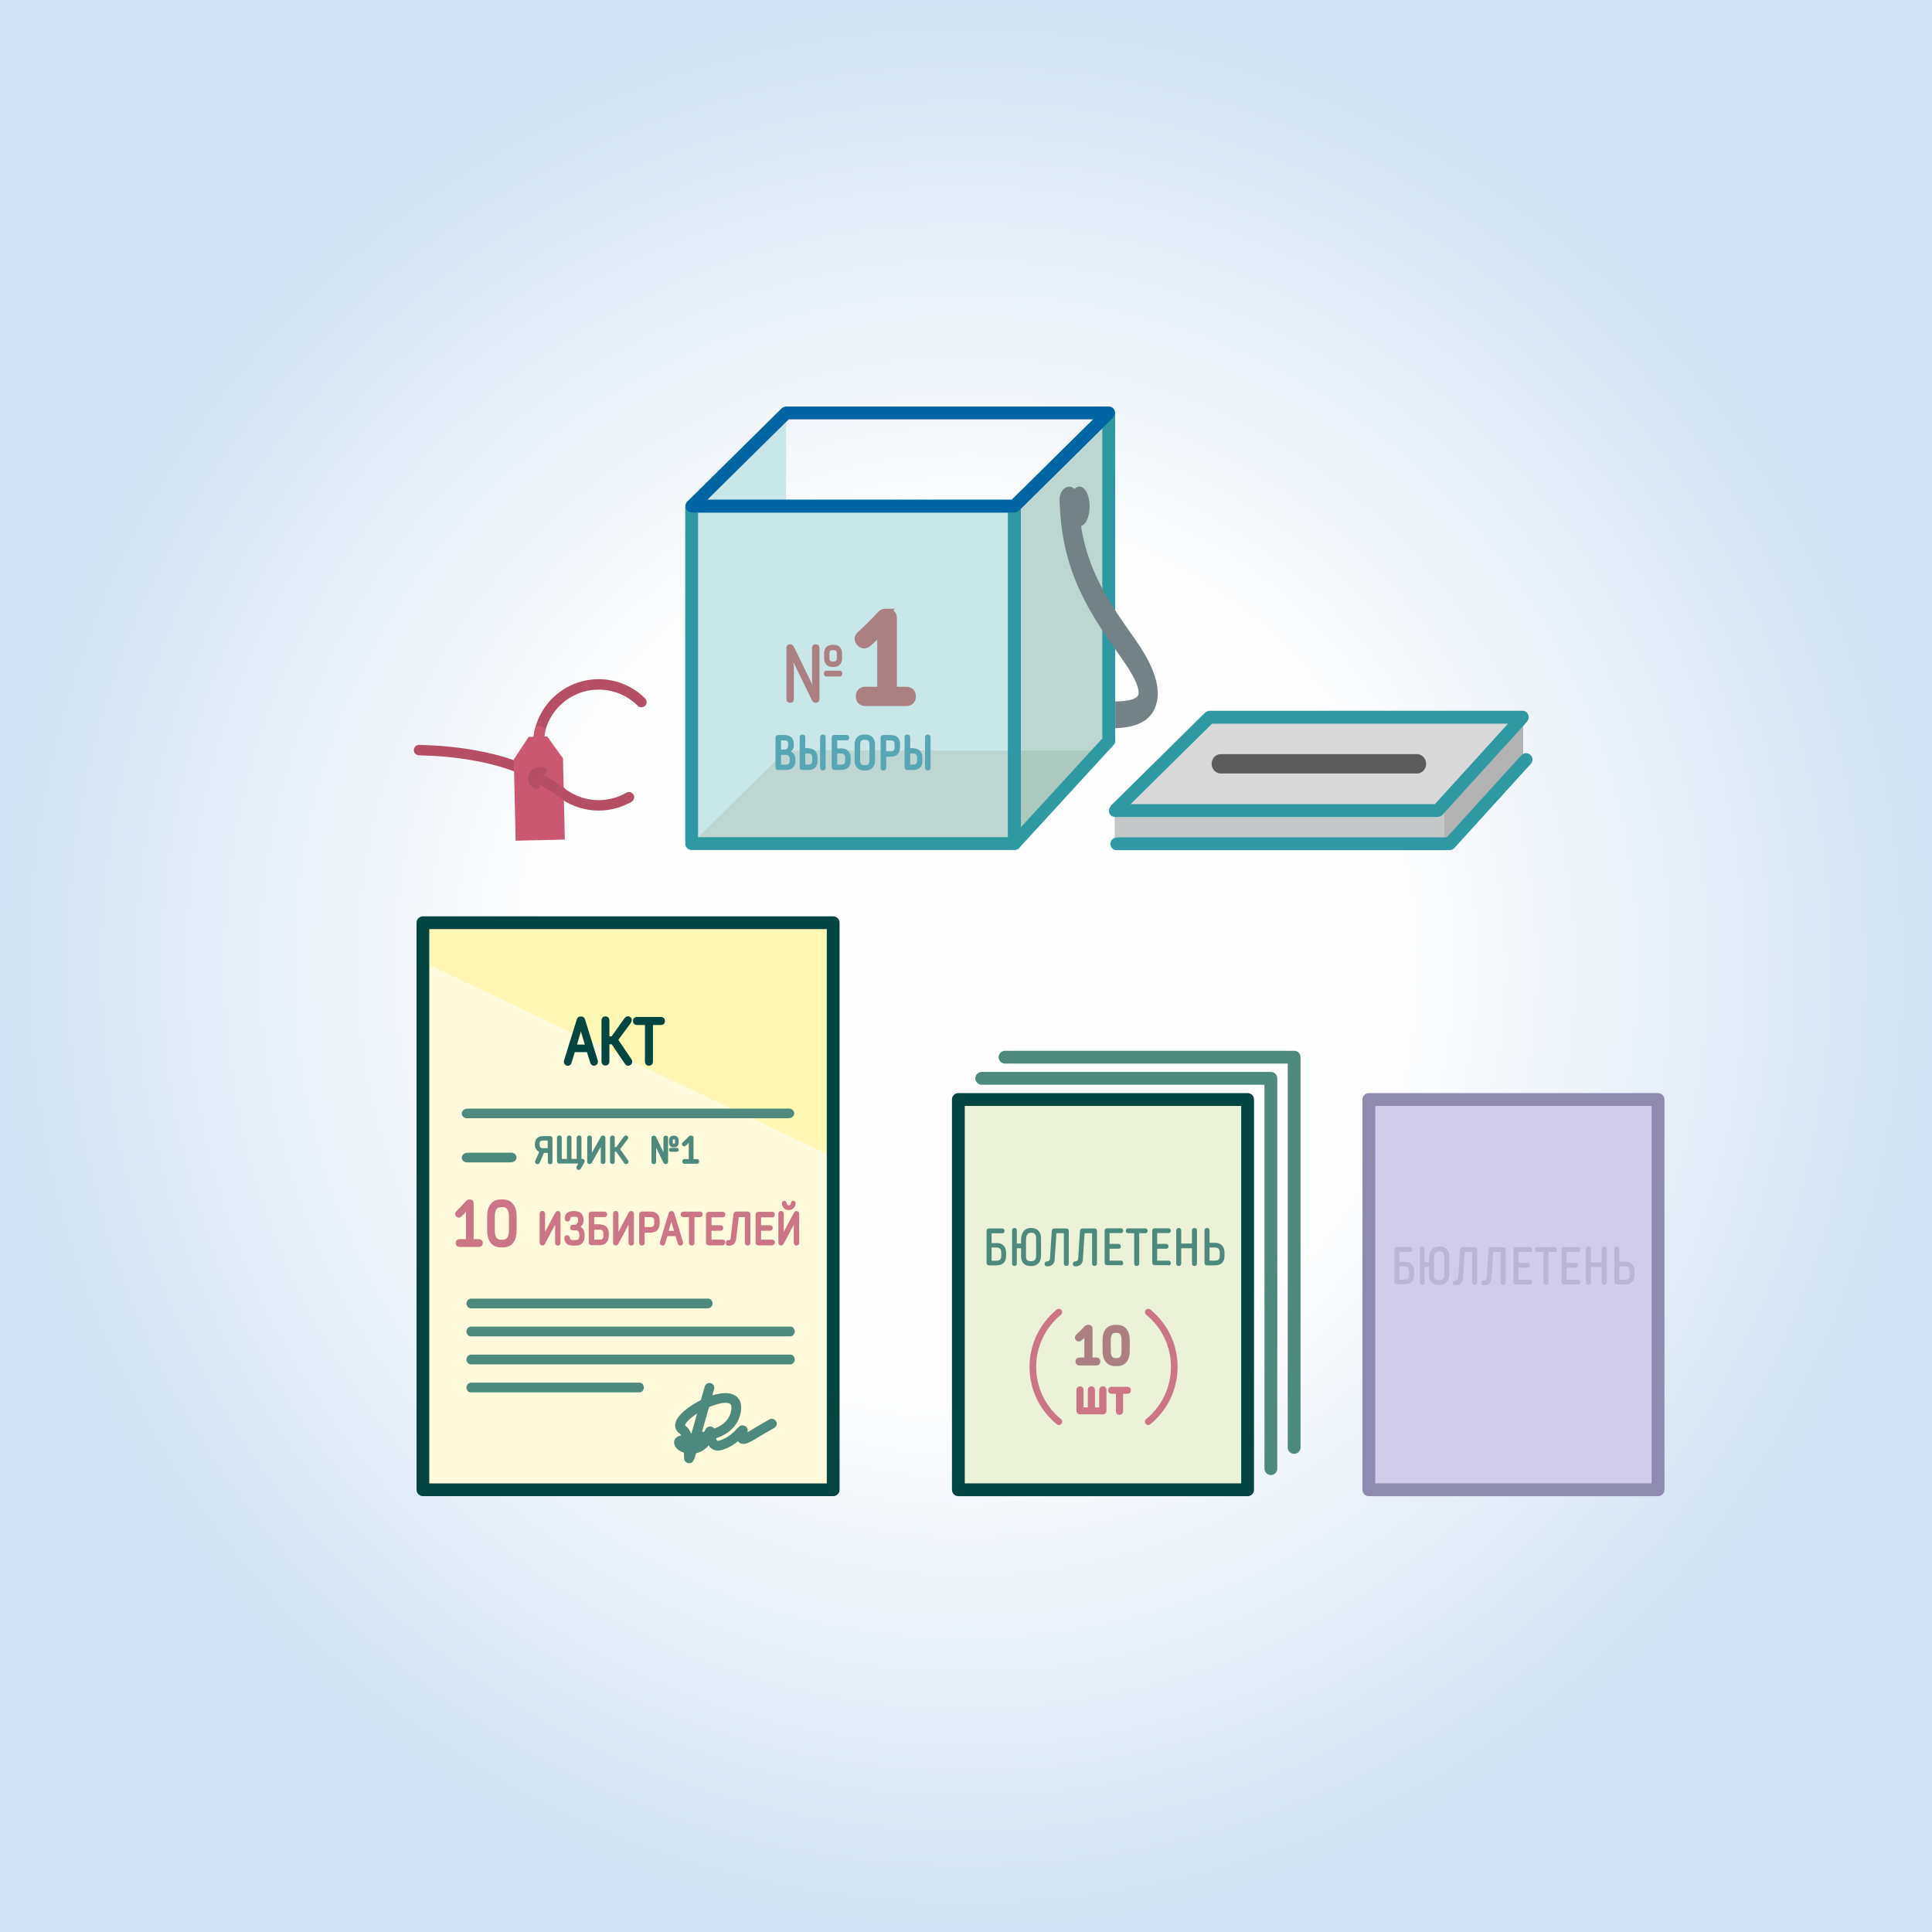 <?xml version="1.0" encoding="UTF-8"?>
<!DOCTYPE svg PUBLIC "-//W3C//DTD SVG 1.1//EN" "http://www.w3.org/Graphics/SVG/1.1/DTD/svg11.dtd">
<!-- Creator: CorelDRAW X6 -->
<svg xmlns="http://www.w3.org/2000/svg" xml:space="preserve" width="200mm" height="200mm" version="1.1" style="shape-rendering:geometricPrecision; text-rendering:geometricPrecision; image-rendering:optimizeQuality; fill-rule:evenodd; clip-rule:evenodd"
viewBox="0 0 20000 20000"
 xmlns:xlink="http://www.w3.org/1999/xlink">
 <rect x="0" y="0" width="20000" height="20000" fill="#333333" stroke="none"/>
 <defs>
  <style type="text/css">
   <![CDATA[
    .str7 {stroke:#57A6B3;stroke-width:10.17;stroke-linecap:round;stroke-linejoin:round}
    .str12 {stroke:#4D8A7D;stroke-width:12.11}
    .str17 {stroke:#CC7587;stroke-width:14.69}
    .str14 {stroke:#CC7587;stroke-width:20.44}
    .str13 {stroke:#034540;stroke-width:21}
    .str9 {stroke:#CC7587;stroke-width:30}
    .str8 {stroke:#AB8082;stroke-width:34.18}
    .str2 {stroke:#B54F66;stroke-width:67.92;stroke-linecap:round;stroke-linejoin:round}
    .str10 {stroke:#CC7587;stroke-width:68.92;stroke-linecap:round;stroke-linejoin:round}
    .str6 {stroke:#AB8082;stroke-width:81.77}
    .str16 {stroke:#4D8A7D;stroke-width:100.98;stroke-linecap:round;stroke-linejoin:round}
    .str1 {stroke:#B54F66;stroke-width:108.03;stroke-linecap:round;stroke-linejoin:round}
    .str11 {stroke:#034540;stroke-width:115.4;stroke-linecap:round;stroke-linejoin:round}
    .str15 {stroke:#034540;stroke-width:132;stroke-linecap:round;stroke-linejoin:round}
    .str4 {stroke:#034540;stroke-width:132.61;stroke-linecap:round;stroke-linejoin:round}
    .str0 {stroke:#2E99A3;stroke-width:132.61;stroke-linecap:round;stroke-linejoin:round}
    .str5 {stroke:#4D8A7D;stroke-width:132.61;stroke-linecap:round;stroke-linejoin:round}
    .str3 {stroke:#8F8AB0;stroke-width:132.61;stroke-linecap:round;stroke-linejoin:round}
    .fil5 {fill:none}
    .fil22 {fill:none;fill-rule:nonzero}
    .fil17 {fill:#738287}
    .fil3 {fill:#ABC9BF}
    .fil10 {fill:#B3B3B3}
    .fil2 {fill:#BDD6D1}
    .fil9 {fill:#C4C7C7}
    .fil1 {fill:#C9E6E8}
    .fil7 {fill:#CC5770}
    .fil13 {fill:#D1CCE8}
    .fil11 {fill:#D9D9D9}
    .fil14 {fill:#EBF2D9}
    .fil24 {fill:#FFF7B3}
    .fil23 {fill:#FFFADB}
    .fil6 {fill:#0066A3;fill-rule:nonzero}
    .fil25 {fill:#034540;fill-rule:nonzero}
    .fil4 {fill:#2E99A3;fill-rule:nonzero}
    .fil15 {fill:#4D8A7D;fill-rule:nonzero}
    .fil19 {fill:#57A6B3;fill-rule:nonzero}
    .fil12 {fill:#5C5C5C;fill-rule:nonzero}
    .fil16 {fill:#738287;fill-rule:nonzero}
    .fil18 {fill:#AB8082;fill-rule:nonzero}
    .fil8 {fill:#B54F66;fill-rule:nonzero}
    .fil20 {fill:#BAB5D4;fill-rule:nonzero}
    .fil21 {fill:#CC7587;fill-rule:nonzero}
    .fil0 {fill:url(#id0)}
   ]]>
  </style>
  <radialGradient id="id0" gradientUnits="userSpaceOnUse" cx="10000" cy="10000" r="10000" fx="10000" fy="10000">
   <stop offset="0" style="stop-color:#FEFEFE"/>
   <stop offset="0.439" style="stop-color:#FEFEFE"/>
   <stop offset="1" style="stop-color:#D1E2F2"/>
  </radialGradient>
 </defs>
 <g id="Layer_x0020_1">
  <g id="_839990768">
   <polygon class="fil0" points="0,0 20000,0 20000,20000 0,20000 "/>
   <polygon class="fil1" points="7160,8733 7160,5240 8138,4275 8136,5240 10501,5240 10501,8733 "/>
   <polygon class="fil2" points="11478,7669 11478,4275 10501,5240 10501,8733 "/>
   <polygon class="fil2" points="8138,7769 11378,7769 10501,8733 7160,8733 "/>
   <polygon class="fil3" points="10501,7769 10501,8733 11378,7769 "/>
   <g>
    <path class="fil4" d="M11544 4275l0 3393 -133 0 0 -3393 19 -46 113 46zm0 0l-133 0 0 -3 0 -3 0 -3 1 -3 1 -3 1 -3 1 -3 1 -3 1 -3 1 -3 2 -3 2 -3 2 -3 2 -2 2 -2 2 -2 2 -2 2 -2 3 -2 3 -2 3 -2 3 -2 3 -1 3 -1 3 -1 3 -1 3 -1 3 -1 3 -1 3 0 3 0 3 0 3 0 3 0 3 0 3 1 3 1 3 1 3 1 3 1 3 1 3 1 3 2 3 2 3 2 3 2 2 2 2 2 2 2 2 2 2 2 2 3 2 3 2 3 1 3 1 3 1 3 1 3 1 3 1 3 1 3 0 3 0 3 0 3zm-1090 918l977 -965 94 93 -977 965 -113 -46 19 -46zm0 0l94 93 -2 2 -3 2 -3 2 -3 2 -3 2 -3 2 -3 1 -3 1 -3 1 -3 1 -3 1 -3 1 -3 1 -3 0 -3 0 -3 0 -3 0 -3 0 -3 0 -3 -1 -3 -1 -3 -1 -3 -1 -3 -1 -3 -1 -3 -1 -3 -2 -3 -2 -3 -2 -3 -2 -3 -2 -2 -2 -2 -2 -2 -3 -2 -3 -2 -3 -2 -3 -2 -3 -1 -3 -1 -3 -1 -3 -1 -3 -1 -3 -1 -3 -1 -3 0 -3 0 -3 0 -3 0 -3 0 -3 0 -3 1 -3 1 -3 1 -3 1 -3 1 -3 1 -3 1 -3 2 -3 2 -3 2 -3 2 -3 2 -3 2 -2zm-19 3540l0 -3493 133 0 0 3493 -17 44 -115 -44zm0 0l133 0 0 3 0 3 0 3 -1 3 -1 3 -1 3 -1 3 -1 3 -1 3 -1 3 -2 3 -2 3 -2 3 -2 2 -2 2 -2 2 -2 2 -2 2 -3 2 -3 2 -3 2 -3 2 -3 1 -3 1 -3 1 -3 1 -3 1 -3 1 -3 1 -3 0 -3 0 -3 0 -3 0 -3 0 -3 0 -3 -1 -3 -1 -3 -1 -3 -1 -3 -1 -3 -1 -3 -1 -3 -2 -3 -2 -3 -2 -3 -2 -2 -2 -2 -2 -2 -2 -2 -2 -2 -2 -2 -3 -2 -3 -2 -3 -1 -3 -1 -3 -1 -3 -1 -3 -1 -3 -1 -3 -1 -3 0 -3 0 -3 0 -3zm1093 -1021l-977 1065 -98 -88 977 -1065 115 44 -17 44zm0 0l-98 -88 2 -2 2 -2 3 -2 3 -2 3 -2 3 -2 3 -2 3 -1 3 -1 3 -1 3 -1 3 -1 3 -1 3 -1 3 0 3 0 3 0 3 0 3 0 3 0 3 1 3 1 3 1 3 1 3 1 3 1 3 1 3 2 3 2 3 2 3 2 3 2 2 2 2 2 2 3 2 3 2 3 2 3 2 3 1 3 1 3 1 3 1 3 1 3 1 3 1 3 0 3 0 3 0 3 0 3 0 3 0 3 -1 3 -1 3 -1 3 -1 3 -1 3 -1 3 -1 3 -2 3 -2 3 -2 3 -2 3 -2 3z"/>
   </g>
   <polygon class="fil5 str0" points="7160,8733 7160,5240 10501,5240 10501,8733 "/>
   <g>
    <path class="fil6" d="M11478 4341l-3340 0 0 -133 3340 0 46 114 -46 19zm0 0l0 -133 3 0 3 0 3 0 3 1 3 1 3 1 3 1 3 1 3 1 3 1 3 2 3 2 3 2 2 2 2 2 2 2 2 2 2 2 2 3 2 3 2 3 2 3 1 3 1 3 1 3 1 3 1 3 1 3 1 3 0 3 0 3 0 3 0 3 0 3 0 3 -1 3 -1 3 -1 3 -1 3 -1 3 -1 3 -1 3 -2 3 -2 3 -2 3 -2 3 -2 2 -2 2 -2 2 -2 2 -2 2 -3 2 -3 2 -3 2 -3 1 -3 1 -3 1 -3 1 -3 1 -3 1 -3 1 -3 0 -3 0 -3 0zm-1023 851l977 -965 92 95 -977 965 -46 19 -46 -114zm0 0l92 95 -2 2 -3 2 -3 2 -3 2 -3 2 -3 2 -3 1 -3 1 -3 1 -3 1 -3 1 -3 1 -3 1 -3 0 -3 0 -3 0 -3 0 -3 0 -3 0 -3 -1 -3 -1 -3 -1 -3 -1 -3 -1 -3 -1 -3 -1 -3 -2 -3 -2 -3 -2 -3 -2 -3 -2 -2 -2 -2 -3 -2 -3 -2 -3 -2 -3 -2 -3 -2 -3 -1 -3 -1 -3 -1 -3 -1 -3 -1 -3 -1 -3 0 -3 0 -3 0 -3 0 -3 0 -3 0 -3 0 -3 1 -3 1 -3 1 -3 1 -3 1 -3 1 -3 1 -3 2 -3 2 -3 2 -3 2 -3 2 -3 2 -2zm-3294 -19l3340 0 0 133 -3340 0 -46 -114 46 -19zm0 0l0 133 -3 0 -3 0 -3 0 -3 -1 -3 -1 -3 -1 -3 -1 -3 -1 -3 -1 -3 -1 -3 -2 -3 -2 -3 -2 -2 -2 -2 -2 -2 -2 -2 -2 -2 -2 -2 -3 -2 -3 -2 -3 -2 -3 -1 -3 -1 -3 -1 -3 -1 -3 -1 -3 -1 -3 -1 -3 0 -3 0 -3 0 -3 0 -3 0 -3 0 -3 1 -3 1 -3 1 -3 1 -3 1 -3 1 -3 1 -3 2 -3 2 -3 2 -3 2 -3 2 -2 2 -2 2 -2 2 -2 2 -2 3 -2 3 -2 3 -2 3 -1 3 -1 3 -1 3 -1 3 -1 3 -1 3 -1 3 0 3 0 3 0zm1023 -851l-977 965 -92 -95 977 -965 46 -19 46 114zm0 0l-92 -95 2 -2 3 -2 3 -2 3 -2 3 -2 3 -2 3 -1 3 -1 3 -1 3 -1 3 -1 3 -1 3 -1 3 0 3 0 3 0 3 0 3 0 3 0 3 1 3 1 3 1 3 1 3 1 3 1 3 1 3 2 3 2 3 2 3 2 3 2 2 2 2 3 2 3 2 3 2 3 2 3 2 3 1 3 1 3 1 3 1 3 1 3 1 3 0 3 0 3 0 3 0 3 0 3 0 3 0 3 -1 3 -1 3 -1 3 -1 3 -1 3 -1 3 -1 3 -2 3 -2 3 -2 3 -2 3 -2 3 -2 2z"/>
   </g>
   <path class="fil5 str1" d="M6640 7268c-117,-117 -276,-183 -442,-183 -346,0 -626,280 -626,626 0,346 280,626 626,626 110,0 218,-29 313,-84"/>
   <path class="fil7" d="M5473 7628l53 -1c1,-23 4,-46 8,-69 5,-29 32,-49 62,-45 29,5 51,33 47,62 -3,17 -6,33 -8,49l29 -1 164 227 19 841 -159 4 -191 4 -159 4 -19 -841 154 -234z"/>
   <path class="fil5 str2" d="M5628 7981c-43,-21 -95,-4 -116,39 -21,43 -4,95 39,116"/>
   <path class="fil8" d="M5844 8159c-38,-25 -78,-52 -121,-80 -31,-20 -63,-40 -108,-70 -25,-16 -58,-9 -74,16 -16,25 -9,58 16,74 32,21 72,46 108,69 65,42 123,81 179,117l0 -128zm-522 -174c-132,-50 -285,-89 -448,-117 -169,-29 -351,-45 -537,-49 -30,-1 -53,-25 -53,-55 1,-30 25,-53 55,-53 190,4 377,21 553,51 155,26 299,62 428,108l3 116z"/>
   <polygon class="fil9" points="11540,8733 11540,8407 14947,8407 14947,8733 "/>
   <polygon class="fil10" points="15768,7827 15768,7501 14947,8407 14947,8733 "/>
   <g>
    <path class="fil4" d="M15846 7908l-97 -90 2 -2 2 -2 3 -2 3 -2 3 -2 3 -2 3 -2 3 -1 3 -1 3 -1 3 -1 3 -1 3 -1 3 -1 3 0 3 0 3 0 3 0 3 0 3 0 3 1 3 1 3 1 3 1 3 1 3 1 3 1 3 2 3 2 3 2 3 2 3 2 2 2 2 2 2 3 2 3 2 3 2 3 2 3 1 3 1 3 1 3 1 3 1 3 1 3 1 3 0 3 0 3 0 3 0 3 0 3 0 3 -1 3 -1 3 -1 3 -1 3 -1 3 -1 3 -1 3 -2 3 -2 3 -2 3 -2 3 -2 3zm-888 781l791 -871 97 90 -791 871 -48 21 -48 -111zm0 0l97 90 -2 2 -2 2 -3 2 -3 2 -3 2 -3 2 -3 2 -3 1 -3 1 -3 1 -3 1 -3 1 -3 1 -3 1 -3 0 -3 0 -3 0 -3 0 -3 0 -3 0 -3 -1 -3 -1 -3 -1 -3 -1 -3 -1 -3 -1 -3 -1 -3 -2 -3 -2 -3 -2 -3 -2 -3 -2 -2 -2 -2 -2 -2 -3 -2 -3 -2 -3 -2 -3 -2 -3 -1 -3 -1 -3 -1 -3 -1 -3 -1 -3 -1 -3 -1 -3 0 -3 0 -3 0 -3 0 -3 0 -3 0 -3 1 -3 1 -3 1 -3 1 -3 1 -3 1 -3 1 -3 2 -3 2 -3 2 -3 2 -3 2 -3zm-3399 -21l3447 0 0 133 -3447 0 0 -133zm0 0l0 133 -3 0 -3 0 -3 0 -3 -1 -3 -1 -3 -1 -3 -1 -3 -1 -3 -1 -3 -1 -3 -2 -3 -2 -3 -2 -2 -2 -2 -2 -2 -2 -2 -2 -2 -2 -2 -3 -2 -3 -2 -3 -2 -3 -1 -3 -1 -3 -1 -3 -1 -3 -1 -3 -1 -3 -1 -3 0 -3 0 -3 0 -3 0 -3 0 -3 0 -3 1 -3 1 -3 1 -3 1 -3 1 -3 1 -3 1 -3 2 -3 2 -3 2 -3 2 -3 2 -2 2 -2 2 -2 2 -2 2 -2 3 -2 3 -2 3 -2 3 -1 3 -1 3 -1 3 -1 3 -1 3 -1 3 -1 3 0 3 0 3 0z"/>
   </g>
   <g>
    <polygon class="fil11" points="12521,7425 15761,7425 14884,8389 11544,8389 "/>
    <path id="1" class="fil4" d="M15761 7491l-3240 0 0 -133 3240 0 48 111 -48 21zm0 0l0 -133 3 0 3 0 3 0 3 1 3 1 3 1 3 1 3 1 3 1 3 1 3 2 3 2 3 2 2 2 2 2 2 2 2 2 2 2 2 3 2 3 2 3 2 3 1 3 1 3 1 3 1 3 1 3 1 3 1 3 0 3 0 3 0 3 0 3 0 3 0 3 -1 3 -1 3 -1 3 -1 3 -1 3 -1 3 -1 3 -2 3 -2 3 -2 3 -2 3 -2 2 -2 2 -2 2 -2 2 -2 2 -3 2 -3 2 -3 2 -3 1 -3 1 -3 1 -3 1 -3 1 -3 1 -3 1 -3 0 -3 0 -3 0zm-926 854l877 -965 97 90 -877 965 -48 21 -48 -111zm0 0l97 90 -2 2 -2 2 -3 2 -3 2 -3 2 -3 2 -3 2 -3 1 -3 1 -3 1 -3 1 -3 1 -3 1 -3 1 -3 0 -3 0 -3 0 -3 0 -3 0 -3 0 -3 -1 -3 -1 -3 -1 -3 -1 -3 -1 -3 -1 -3 -1 -3 -2 -3 -2 -3 -2 -3 -2 -3 -2 -2 -2 -2 -2 -2 -3 -2 -3 -2 -3 -2 -3 -2 -3 -1 -3 -1 -3 -1 -3 -1 -3 -1 -3 -1 -3 -1 -3 0 -3 0 -3 0 -3 0 -3 0 -3 0 -3 1 -3 1 -3 1 -3 1 -3 1 -3 1 -3 1 -3 2 -3 2 -3 2 -3 2 -3 2 -3zm-3292 -21l3340 0 0 133 -3340 0 -46 -114 46 -19zm0 0l0 133 -3 0 -3 0 -3 0 -3 -1 -3 -1 -3 -1 -3 -1 -3 -1 -3 -1 -3 -1 -3 -2 -3 -2 -3 -2 -2 -2 -2 -2 -2 -2 -2 -2 -2 -2 -2 -3 -2 -3 -2 -3 -2 -3 -1 -3 -1 -3 -1 -3 -1 -3 -1 -3 -1 -3 -1 -3 0 -3 0 -3 0 -3 0 -3 0 -3 0 -3 1 -3 1 -3 1 -3 1 -3 1 -3 1 -3 1 -3 2 -3 2 -3 2 -3 2 -3 2 -2 2 -2 2 -2 2 -2 2 -2 3 -2 3 -2 3 -2 3 -1 3 -1 3 -1 3 -1 3 -1 3 -1 3 -1 3 0 3 0 3 0zm1023 -851l-977 965 -92 -95 977 -965 46 -19 46 114zm0 0l-92 -95 2 -2 3 -2 3 -2 3 -2 3 -2 3 -2 3 -1 3 -1 3 -1 3 -1 3 -1 3 -1 3 -1 3 0 3 0 3 0 3 0 3 0 3 0 3 1 3 1 3 1 3 1 3 1 3 1 3 1 3 2 3 2 3 2 3 2 3 2 2 2 2 3 2 3 2 3 2 3 2 3 2 3 1 3 1 3 1 3 1 3 1 3 1 3 0 3 0 3 0 3 0 3 0 3 0 3 0 3 -1 3 -1 3 -1 3 -1 3 -1 3 -1 3 -1 3 -2 3 -2 3 -2 3 -2 3 -2 3 -2 2z"/>
   </g>
   <g>
    <path class="fil12" d="M12639 7807l0 200 -5 0 -5 0 -5 -1 -5 -1 -5 -1 -5 -1 -4 -2 -4 -2 -4 -2 -4 -2 -4 -2 -4 -3 -4 -3 -4 -3 -3 -3 -3 -3 -3 -3 -3 -4 -3 -4 -3 -4 -2 -4 -2 -4 -2 -4 -2 -4 -2 -5 -2 -5 -1 -5 -1 -5 -1 -5 -1 -5 0 -5 0 -5 0 -5 0 -5 1 -5 1 -5 1 -5 1 -5 2 -5 2 -5 2 -4 2 -4 2 -4 2 -4 3 -4 3 -4 3 -4 3 -3 3 -3 3 -3 4 -3 4 -3 4 -3 4 -2 4 -2 4 -2 4 -2 4 -2 5 -1 5 -1 5 -1 5 -1 5 0 5 0zm2028 200l-2028 0 0 -200 2028 0 0 200zm0 0l0 -200 5 0 5 0 5 1 5 1 5 1 5 1 4 2 4 2 4 2 4 2 4 2 4 3 4 3 4 3 3 3 3 3 3 3 3 4 3 4 3 4 2 4 2 4 2 4 2 4 2 5 2 5 1 5 1 5 1 5 1 5 0 5 0 5 0 5 0 5 -1 5 -1 5 -1 5 -1 5 -2 5 -2 5 -2 4 -2 4 -2 4 -2 4 -3 4 -3 4 -3 4 -3 3 -3 3 -3 3 -4 3 -4 3 -4 3 -4 2 -4 2 -4 2 -4 2 -4 2 -5 1 -5 1 -5 1 -5 1 -5 0 -5 0z"/>
   </g>
   <polygon class="fil13 str3" points="14170,15422 17164,15422 17164,11382 14170,11382 "/>
   <polygon class="fil14 str4" points="9921,15422 12915,15422 12915,11382 9921,11382 "/>
   <polyline class="fil5 str5" points="13397,14984 13397,10944 10404,10944 "/>
   <path class="fil5 str5" d="M13156 15203c0,-1047 0,-2993 0,-4040 -698,0 -2296,0 -2993,0"/>
   <path class="fil15" d="M10314 12869l-49 0 0 -102 110 0c13,0 24,-7 24,-25 0,-16 -11,-25 -24,-25l-137 0c-17,0 -25,10 -25,24l0 333c0,13 8,25 26,25l75 0c69,0 101,-37 101,-98l0 -32c0,-60 -32,-102 -101,-102zm51 133c0,33 -13,49 -51,49l-49 0 0 -137 49 0c38,0 51,21 51,54l0 33zm311 -290l-5 0c-73,0 -101,62 -101,122l0 39 -44 0 0 -136c0,-13 -5,-25 -24,-25 -17,0 -25,12 -25,25l0 343c0,13 7,25 25,25 18,0 24,-12 24,-25l0 -158 44 0 0 83c0,60 32,101 101,101l5 0c69,0 101,-46 101,-107l0 -180c0,-60 -32,-107 -101,-107zm50 287c0,34 -12,57 -50,57l-5 0c-38,0 -50,-17 -50,-51l0 -171c0,-34 10,-73 50,-73l5 0c38,0 50,24 50,57l0 180zm192 32c1,-12 18,-265 18,-265l77 0 0 314c0,13 8,25 26,25 17,0 25,-12 25,-25l0 -338c0,-13 -8,-25 -25,-25l-125 0c-17,0 -26,13 -26,25 0,0 -17,269 -18,276 -1,7 -1,17 -4,24 -5,9 -13,16 -27,16 -13,0 -25,8 -25,26 0,19 12,25 25,25 39,0 62,-16 73,-43 4,-10 7,-22 7,-34zm292 0c1,-12 18,-265 18,-265l77 0 0 314c0,13 8,25 26,25 17,0 25,-12 25,-25l0 -338c0,-13 -8,-25 -25,-25l-125 0c-17,0 -26,13 -26,25 0,0 -17,269 -18,276 -1,7 -1,17 -4,24 -5,9 -13,16 -27,16 -13,0 -25,8 -25,26 0,19 12,25 25,25 39,0 62,-16 73,-43 4,-10 7,-22 7,-34zm393 69c13,0 24,-7 24,-25 0,-16 -11,-25 -24,-25l-117 0 0 -123 93 0c13,0 24,-7 24,-25 0,-16 -11,-25 -24,-25l-93 0 0 -112 117 0c13,0 24,-7 24,-25 0,-16 -11,-25 -24,-25l-143 0c-17,0 -25,12 -25,25l0 332c0,13 8,25 25,25l143 0zm139 -20c0,13 7,25 25,25 17,0 26,-12 26,-25l0 -314 63 0c13,0 24,-7 24,-25 0,-16 -11,-25 -24,-25l-178 0c-13,0 -24,8 -24,25 0,17 11,25 24,25l63 0 0 314zm354 20c13,0 24,-7 24,-25 0,-16 -11,-25 -24,-25l-117 0 0 -123 93 0c13,0 24,-7 24,-25 0,-16 -11,-25 -24,-25l-93 0 0 -112 117 0c13,0 24,-7 24,-25 0,-16 -11,-25 -24,-25l-143 0c-17,0 -25,12 -25,25l0 332c0,13 8,25 25,25l143 0zm295 -363c0,-13 -8,-25 -26,-25 -18,0 -26,12 -26,25l0 136 -111 0 0 -136c0,-13 -7,-25 -26,-25 -17,0 -26,12 -26,25l0 343c0,13 8,25 26,25 18,0 26,-12 26,-25l0 -158 111 0 0 158c0,13 7,25 26,25 17,0 26,-12 26,-25l0 -343zm185 128l-55 0 0 -128c0,-13 -8,-25 -26,-25 -18,0 -26,12 -26,25l0 337c0,13 8,25 25,25l81 0c69,0 101,-37 101,-98l0 -33c0,-60 -32,-103 -101,-103zm-55 49l55 0c38,0 51,21 51,54l0 33c0,33 -13,49 -51,49l-55 0 0 -136z"/>
   <path class="fil16" d="M10968 5181c-2,-76 41,-140 96,-143 55,-3 101,57 103,133 16,645 291,1034 583,1446l0 0 0 0c2,3 4,6 6,9 152,217 244,423 227,594 -20,191 -150,311 -438,318l0 -276c165,-3 236,-33 241,-81 8,-74 -61,-205 -172,-362 -1,-2 -3,-4 -4,-6l0 0 0 0 -1 -1 0 0c-319,-452 -621,-878 -640,-1630z"/>
   <path class="fil17" d="M11174 5037c59,0 106,92 106,206 0,114 -48,206 -106,206 -59,0 -106,-92 -106,-206 0,-114 48,-206 106,-206z"/>
   <path class="fil18 str6" d="M9167 6342c-21,0 -35,9 -47,21 -64,70 -135,141 -211,210 -23,22 -33,49 -1,81 29,29 56,18 79,-1 47,-39 95,-89 135,-137l0 634 -163 0c-33,0 -59,17 -59,59 0,42 26,59 59,59l422 0c33,0 59,-17 59,-59 0,-42 -26,-59 -59,-59l-137 0 0 -746c0,-34 -10,-61 -56,-61l-22 0z"/>
   <path class="fil18" d="M8406 7028c0,23 3,46 5,61l-1 0 -190 -390c-10,-20 -23,-29 -39,-29 -29,0 -40,18 -40,39l0 527c0,20 11,39 39,39 27,0 38,-18 38,-39l0 -319c0,-23 -3,-46 -5,-61l1 0 190 390c10,20 23,29 39,29 29,0 40,-18 40,-39l0 -527c0,-20 -11,-39 -39,-39 -27,0 -38,18 -38,39l0 319zm212 -180c-25,0 -32,-14 -32,-38l0 -42c0,-23 7,-38 32,-38l13 0c25,0 32,14 32,38l0 42c0,23 -7,38 -32,38l-13 0zm13 56c58,0 86,-39 86,-90l0 -50c0,-51 -28,-89 -86,-89l-14 0c-58,0 -86,38 -86,89l0 50c0,51 28,90 86,90l14 0zm58 99c18,0 30,-8 30,-30 0,-22 -13,-30 -30,-30l-129 0c-18,0 -31,8 -31,30 0,22 13,30 31,30l129 0z"/>
   <path class="fil19 str7" d="M8228 7860c0,-41 -18,-67 -53,-79 25,-15 37,-34 37,-65l0 -17c0,-56 -32,-85 -96,-85l-59 0c-17,0 -24,11 -24,23l0 306c0,12 7,23 24,23l76 0c64,0 96,-34 96,-90l0 -16zm-148 -51l52 0c35,0 48,20 48,51l0 16c0,30 -14,45 -48,45l-52 0 0 -112zm0 -44l0 -106 36 0c34,0 48,10 48,40l0 17c0,30 -14,49 -48,49l-36 0zm286 -15l-35 0 0 -118c0,-12 -7,-23 -24,-23 -17,0 -24,11 -24,23l0 311c0,12 7,23 23,23l59 0c64,0 93,-34 93,-90l0 -30c0,-55 -29,-95 -93,-95zm-35 45l35 0c35,0 47,19 47,50l0 30c0,30 -12,45 -47,45l-35 0 0 -125zm211 153l0 -316c0,-12 -7,-23 -23,-23 -16,0 -24,11 -24,23l0 316c0,12 7,23 23,23 16,0 24,-11 24,-23zm165 -195l-45 0 0 -94 102 0c12,0 22,-7 22,-23 0,-15 -11,-23 -22,-23l-126 0c-16,0 -23,10 -23,22l0 307c0,12 8,23 24,23l69 0c64,0 93,-34 93,-90l0 -29c0,-55 -29,-94 -93,-94zm47 123c0,30 -12,45 -47,45l-45 0 0 -126 45 0c35,0 47,19 47,50l0 31zm145 -169c0,-31 11,-53 46,-53l15 0c35,0 46,22 46,53l0 166c0,31 -11,53 -46,53l-15 0c-35,0 -46,-22 -46,-53l0 -166zm154 0c0,-55 -29,-98 -93,-98l-15 0c-64,0 -93,43 -93,98l0 166c0,55 29,98 93,98l15 0c64,0 93,-43 93,-98l0 -166zm115 77l0 -125 51 0c35,0 47,15 47,45l0 30c0,31 -12,50 -47,50l-51 0zm51 45c64,0 93,-40 93,-95l0 -30c0,-56 -29,-90 -93,-90l-75 0c-16,0 -23,11 -23,23l0 311c0,12 7,23 24,23 17,0 24,-11 24,-23l0 -119 51 0zm233 -79l-35 0 0 -118c0,-12 -7,-23 -24,-23 -17,0 -24,11 -24,23l0 311c0,12 7,23 23,23l59 0c64,0 93,-34 93,-90l0 -30c0,-55 -29,-95 -93,-95zm-35 45l35 0c35,0 47,19 47,50l0 30c0,30 -12,45 -47,45l-35 0 0 -125zm211 153l0 -316c0,-12 -7,-23 -23,-23 -16,0 -24,11 -24,23l0 316c0,12 7,23 23,23 16,0 24,-11 24,-23z"/>
   <path class="fil20" d="M14536 13062l-50 0 0 -103 112 0c13,0 24,-7 24,-25 0,-17 -12,-25 -24,-25l-138 0c-18,0 -25,11 -25,24l0 337c0,13 8,25 26,25l76 0c70,0 102,-37 102,-99l0 -32c0,-61 -32,-103 -102,-103zm51 135c0,33 -13,50 -51,50l-50 0 0 -138 50 0c38,0 51,21 51,55l0 34zm314 -293l-6 0c-74,0 -102,62 -102,123l0 40 -45 0 0 -138c0,-13 -6,-25 -24,-25 -18,0 -25,12 -25,25l0 347c0,13 7,25 25,25 18,0 24,-12 24,-25l0 -160 45 0 0 83c0,61 32,102 102,102l6 0c70,0 102,-47 102,-108l0 -182c0,-61 -32,-108 -102,-108zm50 290c0,34 -12,58 -50,58l-6 0c-38,0 -50,-18 -50,-52l0 -173c0,-34 10,-73 50,-73l6 0c38,0 50,24 50,58l0 182zm194 33c1,-12 18,-267 18,-267l77 0 0 317c0,13 8,25 27,25 18,0 25,-12 25,-25l0 -341c0,-13 -8,-25 -25,-25l-126 0c-18,0 -26,13 -27,25 0,0 -18,272 -18,279 -1,7 -1,17 -4,24 -5,9 -13,16 -27,16 -13,0 -25,8 -25,26 0,19 12,25 25,25 39,0 62,-16 73,-44 4,-10 7,-23 7,-34zm295 0c1,-12 18,-267 18,-267l77 0 0 317c0,13 8,25 27,25 18,0 25,-12 25,-25l0 -341c0,-13 -8,-25 -25,-25l-126 0c-18,0 -26,13 -27,25 0,0 -18,272 -18,279 -1,7 -1,17 -4,24 -5,9 -13,16 -27,16 -13,0 -25,8 -25,26 0,19 12,25 25,25 39,0 62,-16 73,-44 4,-10 7,-23 7,-34zm397 70c13,0 24,-7 24,-25 0,-17 -12,-25 -24,-25l-118 0 0 -124 94 0c13,0 24,-7 24,-25 0,-17 -12,-25 -24,-25l-94 0 0 -113 118 0c13,0 24,-7 24,-25 0,-17 -12,-25 -24,-25l-145 0c-18,0 -25,12 -25,25l0 336c0,13 8,25 25,25l145 0zm141 -20c0,13 7,25 25,25 18,0 26,-12 26,-25l0 -317 64 0c13,0 24,-7 24,-25 0,-17 -12,-25 -24,-25l-179 0c-13,0 -24,8 -24,25 0,18 12,25 24,25l64 0 0 317zm357 20c13,0 24,-7 24,-25 0,-17 -12,-25 -24,-25l-118 0 0 -124 94 0c13,0 24,-7 24,-25 0,-17 -12,-25 -24,-25l-94 0 0 -113 118 0c13,0 24,-7 24,-25 0,-17 -12,-25 -24,-25l-145 0c-18,0 -25,12 -25,25l0 336c0,13 8,25 25,25l145 0zm298 -367c0,-13 -8,-25 -26,-25 -18,0 -26,12 -26,25l0 138 -112 0 0 -138c0,-13 -7,-25 -26,-25 -18,0 -26,12 -26,25l0 347c0,13 8,25 26,25 18,0 26,-12 26,-25l0 -160 112 0 0 160c0,13 7,25 26,25 18,0 26,-12 26,-25l0 -347zm187 130l-56 0 0 -130c0,-13 -8,-25 -26,-25 -18,0 -26,12 -26,25l0 341c0,13 8,25 25,25l82 0c70,0 102,-37 102,-99l0 -33c0,-61 -32,-104 -102,-104zm-56 50l56 0c38,0 51,21 51,55l0 33c0,33 -13,50 -51,50l-56 0 0 -137z"/>
   <path class="fil18 str8" d="M11261 13732c-9,0 -15,4 -20,9 -27,29 -57,59 -88,88 -10,9 -14,21 -1,34 12,12 23,8 33,-1 20,-16 40,-37 57,-57l0 265 -68 0c-14,0 -24,7 -24,24 0,17 11,24 24,24l176 0c14,0 24,-7 24,-24 0,-17 -11,-24 -24,-24l-57 0 0 -312c0,-14 -4,-26 -23,-26l-9 0zm221 137c0,-54 20,-88 63,-88l19 0c43,0 63,33 63,88l0 119c0,54 -20,88 -63,88l-19 0c-43,0 -63,-33 -63,-88l0 -119zm196 0c0,-83 -39,-137 -114,-137l-19 0c-75,0 -114,53 -114,137l0 119c0,83 39,137 114,137l19 0c75,0 114,-53 114,-137l0 -119z"/>
   <path class="fil21 str9" d="M11416 14366c-16,0 -22,11 -22,23l0 195 -74 0 0 -195c0,-12 -6,-23 -22,-23 -16,0 -22,11 -22,23l0 195 -74 0 0 -195c0,-12 -6,-23 -22,-23 -16,0 -22,11 -22,23l0 214c0,12 6,23 22,23l237 0c16,0 22,-10 22,-23l0 -214c0,-12 -6,-23 -22,-23zm254 5l-162 0c-11,0 -22,5 -22,21 0,15 10,22 22,22l59 0 0 195c0,12 6,23 22,23 16,0 22,-11 22,-23l0 -195 59 0c11,0 22,-6 22,-22 0,-16 -10,-21 -22,-21z"/>
   <path class="fil22 str10" d="M10961 14717c-164,-134 -269,-338 -269,-567 0,-228 105,-432 269,-567m926 0c164,134 269,338 269,567 0,228 -105,432 -269,567"/>
   <path class="fil23 str11" d="M8625 9552l0 5870c-1591,0 -2656,0 -4247,0l0 -5870 4247 0z"/>
   <path class="fil24" d="M4378 9552l4247 0 0 2424 -4247 -2018c7,-209 0,-267 0,-406z"/>
   <path class="fil15 str12" d="M5543 11849c0,28 16,60 47,73 -3,5 -5,9 -9,20 0,0 -31,69 -35,78 -4,8 -1,19 11,24 12,5 20,-1 24,-10 4,-9 46,-105 46,-105l50 0 0 99c0,9 6,18 18,18 13,0 18,-9 18,-18l0 -243c0,-9 -6,-18 -18,-18l-75 0c-50,0 -76,31 -76,72l0 11zm75 43c-27,0 -38,-19 -38,-43l0 -11c0,-22 11,-37 39,-37l57 0 0 91 -58 0zm359 148c7,0 15,0 20,-1l-22 38c-2,3 -3,7 -3,10 0,7 7,18 19,18 7,0 12,-4 16,-10l37 -65c1,-2 2,-6 2,-9 0,-13 -8,-18 -17,-18l-16 0 0 -225c0,-9 -5,-18 -18,-18 -13,0 -19,9 -19,18l0 225 -66 0 0 -225c0,-10 -6,-18 -18,-18 -11,0 -17,9 -17,18l0 225 -66 0 0 -225c0,-9 -5,-18 -19,-18 -13,0 -18,9 -18,18l0 243c0,9 5,18 18,18l186 0zm248 -14c0,9 5,18 18,18 13,0 18,-9 18,-18l0 -247c0,-9 -6,-18 -19,-18 -7,0 -13,3 -18,13l-105 187 0 0c1,-7 2,-16 2,-27l0 -155c0,-9 -5,-18 -18,-18 -13,0 -18,9 -18,18l0 247c0,9 5,18 19,18 7,0 13,-3 18,-13l105 -187 0 0c-1,7 -2,16 -2,27l0 155zm271 -11l-84 -120 80 -104c7,-9 7,-19 -1,-26 -9,-9 -21,-4 -27,4l-82 112 -24 0 0 -102c0,-9 -6,-18 -18,-18 -13,0 -19,9 -19,18l0 247c0,9 5,18 19,18 13,0 18,-9 18,-18l0 -110 24 0 84 120c5,8 15,12 26,5 11,-8 10,-18 5,-26zm378 -86c0,11 2,22 2,29l0 0 -89 -183c-5,-9 -11,-13 -18,-13 -13,0 -19,9 -19,18l0 247c0,9 5,18 18,18 13,0 18,-9 18,-18l0 -149c0,-11 -2,-22 -2,-29l0 0 89 183c5,9 11,13 18,13 13,0 19,-9 19,-18l0 -247c0,-9 -5,-18 -18,-18 -13,0 -18,9 -18,18l0 149zm99 -84c-12,0 -15,-7 -15,-18l0 -20c0,-11 3,-18 15,-18l6 0c12,0 15,7 15,18l0 20c0,11 -3,18 -15,18l-6 0zm6 26c27,0 40,-18 40,-42l0 -24c0,-24 -13,-42 -40,-42l-7 0c-27,0 -40,18 -40,42l0 24c0,24 13,42 40,42l7 0zm27 46c8,0 14,-4 14,-14 0,-10 -6,-14 -14,-14l-60 0c-8,0 -15,4 -15,14 0,10 6,14 15,14l60 0zm143 -155c-6,0 -11,3 -14,6 -19,21 -41,42 -64,63 -7,7 -10,15 0,24 9,9 17,6 24,0 14,-12 29,-27 41,-41l0 191 -49 0c-10,0 -18,5 -18,18 0,13 8,18 18,18l127 0c10,0 18,-5 18,-18 0,-13 -8,-18 -18,-18l-41 0 0 -225c0,-10 -3,-18 -17,-18l-7 0z"/>
   <path class="fil25 str13" d="M6084 10881l37 119c5,16 20,26 38,20 17,-6 24,-22 19,-39l-132 -425c-5,-15 -12,-23 -31,-23l-3 0c-18,0 -26,8 -31,23l-132 425c-5,16 2,33 19,39 18,6 33,-3 38,-20l37 -119 142 0zm-81 -205c5,-15 7,-22 10,-39l1 0c3,16 5,24 10,39l44 148 -109 0 44 -148zm525 295l-140 -207 133 -180c12,-16 12,-33 -1,-45 -16,-15 -35,-7 -46,7l-137 193 -39 0 0 -176c0,-16 -9,-31 -30,-31 -22,0 -31,15 -31,31l0 426c0,16 9,31 31,31 21,0 30,-15 30,-31l0 -189 40 0 140 207c8,14 25,21 42,9 18,-14 17,-32 8,-45zm190 50c22,0 31,-15 31,-31l0 -390 95 0c15,0 29,-9 29,-31 0,-20 -14,-31 -29,-31l-252 0c-15,0 -29,10 -29,31 0,22 14,31 29,31l95 0 0 390c0,16 9,31 31,31z"/>
   <g>
    <path class="fil15" d="M4836 11476l0 100 -3 0 -3 0 -3 0 -3 0 -3 -1 -3 -1 -3 -1 -2 -1 -2 -1 -2 -1 -2 -1 -2 -1 -2 -1 -2 -1 -2 -2 -2 -2 -2 -2 -2 -2 -2 -2 -2 -2 -1 -2 -1 -2 -1 -2 -1 -2 -1 -2 -1 -2 -1 -2 -1 -2 0 -2 0 -3 0 -3 0 -3 0 -3 0 -3 0 -3 0 -2 1 -2 1 -2 1 -2 1 -2 1 -2 1 -2 1 -2 1 -2 2 -2 2 -2 2 -2 2 -2 2 -2 2 -2 2 -1 2 -1 2 -1 2 -1 2 -1 2 -1 2 -1 3 -1 3 -1 3 -1 3 0 3 0 3 0 3 0zm3330 100l-3330 0 0 -100 3330 0 0 100zm0 0l0 -100 3 0 3 0 3 0 3 0 3 1 3 1 3 1 2 1 2 1 2 1 2 1 2 1 2 1 2 1 2 2 2 2 2 2 2 2 2 2 2 2 1 2 1 2 1 2 1 2 1 2 1 2 1 2 1 2 0 2 0 3 0 3 0 3 0 3 0 3 0 3 0 2 -1 2 -1 2 -1 2 -1 2 -1 2 -1 2 -1 2 -1 2 -2 2 -2 2 -2 2 -2 2 -2 2 -2 2 -2 1 -2 1 -2 1 -2 1 -2 1 -2 1 -2 1 -3 1 -3 1 -3 1 -3 0 -3 0 -3 0 -3 0z"/>
   </g>
   <g>
    <path class="fil15" d="M4874 14313l0 101 -2 0 -2 0 -2 0 -2 0 -2 -1 -2 -1 -2 -1 -2 -1 -2 -1 -2 -1 -2 -1 -2 -1 -2 -1 -2 -2 -2 -2 -2 -2 -2 -2 -1 -2 -1 -2 -1 -2 -1 -2 -1 -2 -1 -2 -1 -2 -1 -2 -1 -2 -1 -2 -1 -2 0 -2 0 -3 0 -3 0 -3 0 -3 0 -3 0 -3 0 -2 1 -2 1 -2 1 -2 1 -2 1 -2 1 -2 1 -2 1 -2 1 -2 1 -2 1 -2 2 -2 2 -2 2 -2 2 -2 2 -1 2 -1 2 -1 2 -1 2 -1 2 -1 2 -1 2 -1 2 -1 2 0 2 0 2 0 2 0zm1746 101l-1746 0 0 -101 1746 0 0 101zm0 0l0 -101 2 0 2 0 2 0 2 0 2 1 2 1 2 1 2 1 2 1 2 1 2 1 2 1 2 1 2 2 2 2 2 2 2 2 1 2 1 2 1 2 1 2 1 2 1 2 1 2 1 2 1 2 1 2 1 2 0 2 0 3 0 3 0 3 0 3 0 3 0 3 0 2 -1 2 -1 2 -1 2 -1 2 -1 2 -1 2 -1 2 -1 2 -1 2 -1 2 -1 2 -2 2 -2 2 -2 2 -2 2 -2 1 -2 1 -2 1 -2 1 -2 1 -2 1 -2 1 -2 1 -2 1 -2 0 -2 0 -2 0 -2 0zm-1746 -971l0 101 -2 0 -2 0 -2 0 -2 0 -2 -1 -2 -1 -2 -1 -2 -1 -2 -1 -2 -1 -2 -1 -2 -1 -2 -1 -2 -2 -2 -2 -2 -2 -2 -2 -1 -2 -1 -2 -1 -2 -1 -2 -1 -2 -1 -2 -1 -2 -1 -2 -1 -2 -1 -2 -1 -2 0 -2 0 -3 0 -3 0 -3 0 -3 0 -3 0 -3 0 -2 1 -2 1 -2 1 -2 1 -2 1 -2 1 -2 1 -2 1 -2 1 -2 1 -2 1 -2 2 -2 2 -2 2 -2 2 -2 2 -1 2 -1 2 -1 2 -1 2 -1 2 -1 2 -1 2 -1 2 -1 2 0 2 0 2 0 2 0zm2457 101l-2457 0 0 -101 2457 0 0 101zm0 0l0 -101 2 0 2 0 2 0 2 0 2 1 2 1 2 1 2 1 2 1 2 1 2 1 2 1 2 1 2 2 2 2 2 2 2 2 1 2 1 2 1 2 1 2 1 2 1 2 1 2 1 2 1 2 1 2 1 2 0 2 0 3 0 3 0 3 0 3 0 3 0 3 0 2 -1 2 -1 2 -1 2 -1 2 -1 2 -1 2 -1 2 -1 2 -1 2 -1 2 -1 2 -2 2 -2 2 -2 2 -2 2 -2 1 -2 1 -2 1 -2 1 -2 1 -2 1 -2 1 -2 1 -2 1 -2 0 -2 0 -2 0 -2 0zm-2457 189l0 101 -2 0 -2 0 -2 0 -2 0 -2 -1 -2 -1 -2 -1 -2 -1 -2 -1 -2 -1 -2 -1 -2 -1 -2 -1 -2 -2 -2 -2 -2 -2 -2 -2 -1 -2 -1 -2 -1 -2 -1 -2 -1 -2 -1 -2 -1 -2 -1 -2 -1 -2 -1 -2 -1 -2 0 -2 0 -3 0 -3 0 -3 0 -3 0 -3 0 -3 0 -2 1 -2 1 -2 1 -2 1 -2 1 -2 1 -2 1 -2 1 -2 1 -2 1 -2 1 -2 2 -2 2 -2 2 -2 2 -2 2 -1 2 -1 2 -1 2 -1 2 -1 2 -1 2 -1 2 -1 2 -1 2 0 2 0 2 0 2 0zm3308 101l-3308 0 0 -101 3308 0 0 101zm0 0l0 -101 2 0 2 0 2 0 2 0 2 1 2 1 2 1 2 1 2 1 2 1 2 1 2 1 2 1 2 2 2 2 2 2 2 2 1 2 1 2 1 2 1 2 1 2 1 2 1 2 1 2 1 2 1 2 1 2 0 2 0 3 0 3 0 3 0 3 0 3 0 3 0 2 -1 2 -1 2 -1 2 -1 2 -1 2 -1 2 -1 2 -1 2 -1 2 -1 2 -1 2 -2 2 -2 2 -2 2 -2 2 -2 1 -2 1 -2 1 -2 1 -2 1 -2 1 -2 1 -2 1 -2 1 -2 0 -2 0 -2 0 -2 0zm-3308 189l0 101 -2 0 -2 0 -2 0 -2 0 -2 -1 -2 -1 -2 -1 -2 -1 -2 -1 -2 -1 -2 -1 -2 -1 -2 -1 -2 -2 -2 -2 -2 -2 -2 -2 -1 -2 -1 -2 -1 -2 -1 -2 -1 -2 -1 -2 -1 -2 -1 -2 -1 -2 -1 -2 -1 -2 0 -2 0 -3 0 -3 0 -3 0 -3 0 -3 0 -3 0 -2 1 -2 1 -2 1 -2 1 -2 1 -2 1 -2 1 -2 1 -2 1 -2 1 -2 1 -2 2 -2 2 -2 2 -2 2 -2 2 -1 2 -1 2 -1 2 -1 2 -1 2 -1 2 -1 2 -1 2 -1 2 0 2 0 2 0 2 0zm3308 101l-3308 0 0 -101 3308 0 0 101zm0 0l0 -101 2 0 2 0 2 0 2 0 2 1 2 1 2 1 2 1 2 1 2 1 2 1 2 1 2 1 2 2 2 2 2 2 2 2 1 2 1 2 1 2 1 2 1 2 1 2 1 2 1 2 1 2 1 2 1 2 0 2 0 3 0 3 0 3 0 3 0 3 0 3 0 2 -1 2 -1 2 -1 2 -1 2 -1 2 -1 2 -1 2 -1 2 -1 2 -1 2 -1 2 -2 2 -2 2 -2 2 -2 2 -2 1 -2 1 -2 1 -2 1 -2 1 -2 1 -2 1 -2 1 -2 1 -2 0 -2 0 -2 0 -2 0z"/>
   </g>
   <path class="fil21 str14" d="M4857 12427c-10,0 -17,5 -23,11 -31,36 -65,71 -102,107 -11,11 -16,25 -1,41 14,15 27,9 38,-1 23,-20 46,-45 65,-69l0 322 -78 0c-16,0 -28,9 -28,30 0,21 13,30 28,30l203 0c16,0 28,-9 28,-30 0,-21 -13,-30 -28,-30l-66 0 0 -379c0,-17 -5,-31 -27,-31l-11 0zm255 166c0,-66 23,-107 73,-107l22 0c50,0 72,40 72,107l0 144c0,66 -23,107 -72,107l-22 0c-50,0 -73,-40 -73,-107l0 -144zm226 0c0,-101 -45,-166 -131,-166l-22 0c-87,0 -132,65 -132,166l0 144c0,101 45,166 132,166l22 0c87,0 131,-65 131,-166l0 -144z"/>
   <path class="fil22 str15" d="M8625 9552l0 5870c-1591,0 -2656,0 -4247,0l0 -5870 4247 0z"/>
   <path class="fil22 str16" d="M7344 14367c-359,1250 -114,542 -281,430 -167,-111 608,-537 557,-195 -51,342 -608,260 -592,332 15,72 233,122 299,-61 66,-182 -30,142 142,86 172,-56 243,-218 215,-127 -28,91 20,76 111,20 91,-56 195,-114 195,-114"/>
   <g>
    <path class="fil15" d="M4836 11933l0 100 -3 0 -3 0 -3 0 -3 0 -3 -1 -3 -1 -3 -1 -2 -1 -2 -1 -2 -1 -2 -1 -2 -1 -2 -1 -2 -1 -2 -2 -2 -2 -2 -2 -2 -2 -2 -2 -2 -2 -1 -2 -1 -2 -1 -2 -1 -2 -1 -2 -1 -2 -1 -2 -1 -2 0 -2 0 -3 0 -3 0 -3 0 -3 0 -3 0 -3 0 -2 1 -2 1 -2 1 -2 1 -2 1 -2 1 -2 1 -2 1 -2 2 -2 2 -2 2 -2 2 -2 2 -2 2 -2 2 -1 2 -1 2 -1 2 -1 2 -1 2 -1 2 -1 3 -1 3 -1 3 -1 3 0 3 0 3 0 3 0zm455 100l-455 0 0 -100 455 0 0 100zm0 0l0 -100 3 0 3 0 3 0 3 0 3 1 3 1 3 1 2 1 2 1 2 1 2 1 2 1 2 1 2 1 2 2 2 2 2 2 2 2 2 2 2 2 1 2 1 2 1 2 1 2 1 2 1 2 1 2 1 2 0 2 0 3 0 3 0 3 0 3 0 3 0 3 0 2 -1 2 -1 2 -1 2 -1 2 -1 2 -1 2 -1 2 -1 2 -2 2 -2 2 -2 2 -2 2 -2 2 -2 2 -2 1 -2 1 -2 1 -2 1 -2 1 -2 1 -2 1 -3 1 -3 1 -3 1 -3 0 -3 0 -3 0 -3 0z"/>
   </g>
   <path class="fil21 str17" d="M5754 12865c0,11 6,22 20,22 15,0 21,-10 21,-22l0 -299c0,-11 -6,-22 -21,-22 -9,0 -14,3 -21,16l-120 226 0 0c1,-9 2,-20 2,-33l0 -188c0,-11 -6,-22 -20,-22 -15,0 -21,10 -21,22l0 299c0,11 6,22 21,22 9,0 14,-3 21,-16l120 -226 0 0c-1,9 -2,20 -2,33l0 188zm760 0c0,11 6,22 20,22 15,0 21,-10 21,-22l0 -299c0,-11 -6,-22 -21,-22 -9,0 -14,3 -21,16l-120 226 0 0c1,-9 2,-20 2,-33l0 -188c0,-11 -6,-22 -20,-22 -15,0 -21,10 -21,22l0 299c0,11 6,22 21,22 9,0 14,-3 21,-16l120 -226 0 0c-1,9 -2,20 -2,33l0 188zm-520 -233c0,29 -19,55 -49,55l-16 0c-10,0 -20,7 -20,21 0,15 9,21 20,21l33 0c31,0 43,26 43,55l0 11c0,29 -10,49 -43,49l-34 0c-17,0 -34,-8 -36,-28 -1,-11 -6,-22 -21,-22 -15,0 -22,10 -22,22 0,45 32,71 77,71l37 0c54,0 82,-39 82,-92l0 -11c0,-39 -17,-74 -52,-83 30,-14 41,-40 41,-69 0,-52 -24,-87 -84,-87l-20 0c-46,0 -77,24 -77,71 0,11 6,22 22,22 14,0 20,-10 21,-22 1,-19 19,-28 38,-28l16 0c30,0 42,13 42,45zm215 49l-65 0 0 -89 114 0c10,0 20,-6 20,-21 0,-14 -9,-21 -20,-21l-135 0c-15,0 -21,10 -21,22l0 289c0,11 6,22 21,22l86 0c58,0 86,-40 86,-92l0 -21c0,-53 -28,-87 -86,-87zm44 114c0,29 -12,45 -43,45l-66 0 0 -118 65 0c31,0 44,17 44,45l0 29zm413 -85l0 -118 70 0c31,0 44,17 44,45l0 24c0,29 -13,49 -44,49l-70 0zm70 43c58,0 86,-40 86,-92l0 -24c0,-53 -28,-88 -86,-88l-91 0c-14,0 -21,10 -21,22l0 294c0,11 6,22 21,22 15,0 21,-10 21,-22l0 -112 70 0zm263 36l25 83c3,11 14,18 26,14 12,-4 16,-16 13,-27l-90 -298c-3,-10 -9,-16 -21,-16l-2 0c-13,0 -18,6 -21,16l-90 298c-3,11 1,23 13,27 12,4 23,-2 26,-14l25 -83 97 0zm-56 -144c3,-10 4,-16 7,-27l0 0c2,11 4,17 7,27l30 104 -75 0 30 -104zm218 242c15,0 21,-10 21,-22l0 -273 65 0c10,0 20,-6 20,-21 0,-14 -9,-21 -20,-21l-173 0c-10,0 -20,7 -20,21 0,15 9,21 20,21l65 0 0 273c0,11 6,22 21,22zm320 -5c10,0 20,-6 20,-21 0,-14 -9,-21 -20,-21l-123 0 0 -107 101 0c10,0 20,-6 20,-21 0,-14 -9,-21 -20,-21l-101 0 0 -97 123 0c10,0 20,-6 20,-21 0,-14 -9,-21 -20,-21l-144 0c-14,0 -21,10 -21,22l0 289c0,11 6,22 21,22l144 0zm133 -60c3,-27 26,-230 26,-230l78 0 0 273c0,11 6,22 21,22 14,0 21,-10 21,-22l0 -294c0,-11 -6,-22 -21,-22l-117 0c-13,0 -20,9 -22,22 -1,14 -26,222 -28,240 -1,11 -3,18 -5,23 -4,9 -12,11 -25,11 -11,0 -21,7 -21,22 0,16 10,21 21,21 39,0 55,-13 64,-37 3,-9 5,-18 6,-30zm380 60c10,0 20,-6 20,-21 0,-14 -9,-21 -20,-21l-123 0 0 -107 101 0c10,0 20,-6 20,-21 0,-14 -9,-21 -20,-21l-101 0 0 -97 123 0c10,0 20,-6 20,-21 0,-14 -9,-21 -20,-21l-144 0c-14,0 -21,10 -21,22l0 289c0,11 6,22 21,22l144 0zm172 -363c41,0 62,-31 62,-64 0,-10 -7,-17 -17,-17 -9,0 -16,7 -17,17 -1,18 -12,30 -29,30 -17,0 -28,-13 -29,-30 -1,-10 -7,-17 -17,-17 -9,0 -17,7 -17,17 0,33 21,64 62,64zm59 346c0,11 6,22 20,22 15,0 21,-10 21,-22l0 -299c0,-11 -6,-22 -21,-22 -9,0 -14,3 -21,16l-120 226 0 0c1,-9 2,-20 2,-33l0 -188c0,-11 -6,-22 -20,-22 -15,0 -21,10 -21,22l0 299c0,11 6,22 21,22 9,0 14,-3 21,-16l120 -226 0 0c-1,9 -2,20 -2,33l0 188z"/>
  </g>
 </g>
</svg>
